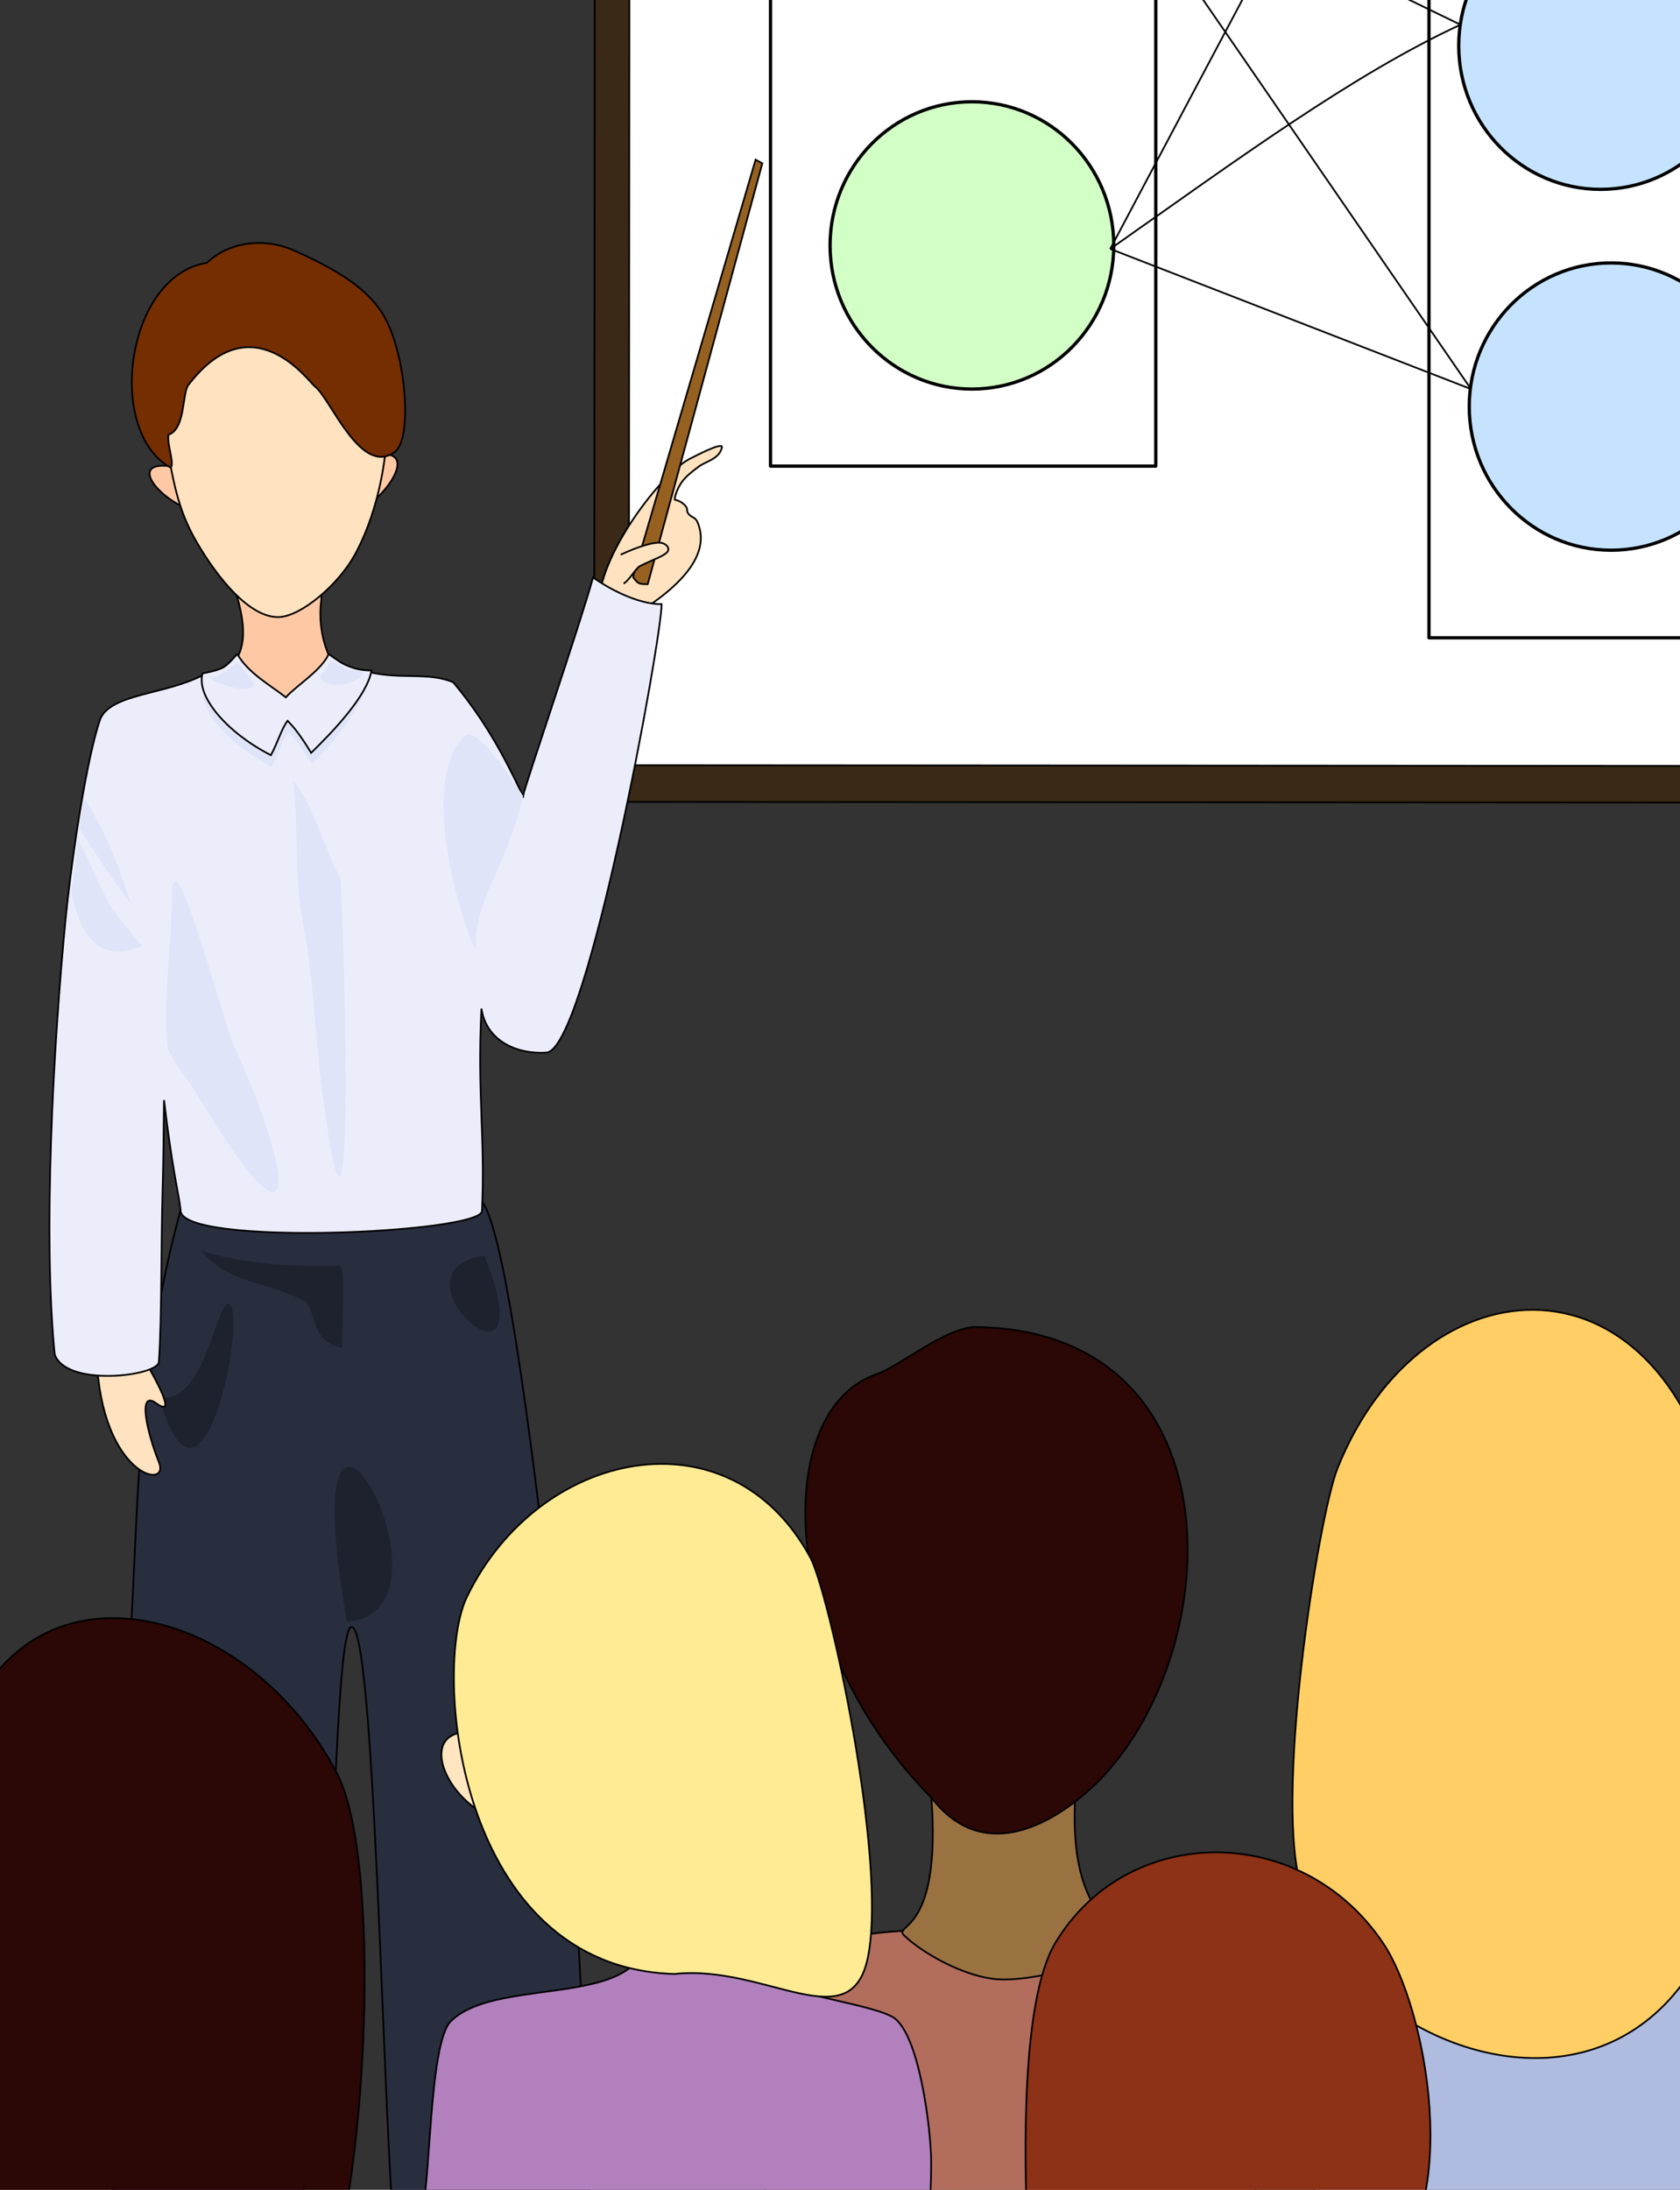 <?xml version="1.0" encoding="UTF-8" standalone="no"?>
<!-- Created with Inkscape (http://www.inkscape.org/) -->

<svg
   xmlns:dc="http://purl.org/dc/elements/1.1/"
   xmlns:cc="http://creativecommons.org/ns#"
   xmlns:rdf="http://www.w3.org/1999/02/22-rdf-syntax-ns#"
   xmlns:svg="http://www.w3.org/2000/svg"
   xmlns="http://www.w3.org/2000/svg"
   xmlns:sodipodi="http://sodipodi.sourceforge.net/DTD/sodipodi-0.dtd"
   xmlns:inkscape="http://www.inkscape.org/namespaces/inkscape"
   width="256.405mm"
   height="334.115mm"
   viewBox="0 0 256.405 334.115"
   version="1.1"
   id="svg5043"
   inkscape:version="0.92.4 (5da689c313, 2019-01-14)"
   sodipodi:docname="teach person.svg">
  <rect x="0" y="0" width="256.405" height="334.115" fill="#333333" stroke="none"/>
  <defs
     id="defs5037" />
  <sodipodi:namedview
     id="base"
     pagecolor="#ffffff"
     bordercolor="#666666"
     borderopacity="1.0"
     inkscape:pageopacity="0.0"
     inkscape:pageshadow="2"
     inkscape:zoom="0.35"
     inkscape:cx="336.54285"
     inkscape:cy="634.66136"
     inkscape:document-units="mm"
     inkscape:current-layer="layer1"
     showgrid="false"
     inkscape:window-width="1920"
     inkscape:window-height="1017"
     inkscape:window-x="-8"
     inkscape:window-y="760"
     inkscape:window-maximized="1"
     fit-margin-bottom="-10"
     fit-margin-top="-10"
     fit-margin-left="-10"
     fit-margin-right="-10"
     showguides="false" />
  <g
     inkscape:label="Layer 1"
     inkscape:groupmode="layer"
     id="layer1"
     transform="translate(-13.93,-27.165)"
     style="display:inline">
    <path
       style="fill:#292e3f;fill-opacity:1;stroke:#000000;stroke-width:0.265px;stroke-linecap:butt;stroke-linejoin:miter;stroke-opacity:1"
       d="m 41.495,211.77 c -6.943,25.679 -6.344,44.491 -7.74,66.895 -1.944,31.2 -4.769,93.239 -0.867,93.778 2.792,0.386 22.306,10.392 26.786,-8.204 5.444,-22.596 4.822,-88.635 7.917,-88.837 4.021,-0.263 5.091,96.032 7.203,95.952 10.873,-0.413 25.578,14.531 28.943,-6.352 0.598,-3.709 -1.868,-57.993 -5.11,-86.792 -2.568,-22.814 -7.411,-64.33 -11.339,-67.934 -8.527,-7.824 -13.801,-10.631 -45.793,1.496 z"
       id="path2583"
       inkscape:connector-curvature="0"
       sodipodi:nodetypes="casssssasc" />
    <path
       style="fill:#392916;fill-opacity:1;stroke:#000000;stroke-width:0.265px;stroke-linecap:butt;stroke-linejoin:miter;stroke-opacity:1"
       d="m 104.699,21.833 -0.092,127.68 181.466,0.111 0.111,-127.737 z"
       id="path5622"
       inkscape:connector-curvature="0"
       sodipodi:nodetypes="ccccc" />
    <path
       style="fill:#ffffff;fill-opacity:1;stroke:#000000;stroke-width:0.265px;stroke-linecap:butt;stroke-linejoin:miter;stroke-opacity:1"
       d="m 109.991,17.298 -0.092,126.622 171.412,0.111 0.111,-126.679 z"
       id="path5622-2"
       inkscape:connector-curvature="0"
       sodipodi:nodetypes="ccccc" />
    <path
       style="fill:#ffc8a4;fill-opacity:1;stroke:#000000;stroke-width:0.265px;stroke-linecap:butt;stroke-linejoin:miter;stroke-opacity:1"
       d="m 40.625,98.419 c -7.935,-1.442 -2.098,5.698 3.742,6.949"
       id="path5592"
       inkscape:connector-curvature="0" />
    <path
       style="fill:#ffc8a4;fill-opacity:1;stroke:#000000;stroke-width:0.265px;stroke-linecap:butt;stroke-linejoin:miter;stroke-opacity:1"
       d="m 69.49,97.082 c 9.297,-2.935 4.169,5.8 -1.871,8.82"
       id="path5594"
       inkscape:connector-curvature="0" />
    <path
       style="fill:#ffc8a4;fill-opacity:1;stroke:#000000;stroke-width:0.265px;stroke-linecap:butt;stroke-linejoin:miter;stroke-opacity:1"
       d="m 49.712,116.86 c 2.943,9.167 0.504,11.256 -2.94,14.7 -1.154,1.154 3.055,7.071 8.622,7.825 7.423,1.005 16.637,-3.637 12.748,-6.828 -3.81,-3.126 -5.841,-8.277 -5.2,-13.692 0.754,-6.376 -5.533,-2.005 -13.23,-2.005 z"
       id="path5596"
       inkscape:connector-curvature="0"
       sodipodi:nodetypes="cssssc" />
    <path
       style="fill:#ffe2bf;fill-opacity:1;stroke:#000000;stroke-width:0.265px;stroke-linecap:butt;stroke-linejoin:miter;stroke-opacity:1"
       d="m 105.361,119.729 c -0.393,-7.51 9.762,-20.758 14.083,-22.677 0.208,-0.092 4.857,-2.578 4.666,-1.629 -0.36,1.787 -2.487,2.125 -3.585,2.966 -1.09,0.834 -1.874,1.428 -2.517,2.307 -0.838,1.147 -1.208,2.653 -1.079,2.723 0,0 1.16,0.178 1.765,1.147 0.266,0.425 -0.252,0.851 1.065,1.565 0.495,0.268 0.667,0.733 0.864,1.364 0.89,2.853 -0.069,7.139 -8.457,12.612"
       id="path5612"
       inkscape:connector-curvature="0"
       sodipodi:nodetypes="cssssssssc" />
    <path
       style="fill:#ffe2bf;fill-opacity:1;stroke:#000000;stroke-width:0.265px;stroke-linecap:butt;stroke-linejoin:miter;stroke-opacity:1"
       d="m 38.487,88.262 c 1.565,12.225 2.584,16.707 5.539,21.753 3.148,5.375 8.054,11.475 12.505,11.3 3.395,-0.134 9.07,-4.959 11.575,-9.547 8.667,-15.872 7.239,-47.961 -14.652,-39.542"
       id="path5588"
       inkscape:connector-curvature="0"
       sodipodi:nodetypes="csssc" />
    <path
       style="fill:#1e222e;fill-opacity:1;stroke:none;stroke-width:0.265px;stroke-linecap:butt;stroke-linejoin:miter;stroke-opacity:1"
       d="m 38.163,240.26 c 6.714,1.786 8.78,-14.165 10.557,-14.165 3.275,0 -3.768,37.927 -10.557,14.165 z"
       id="path5962"
       inkscape:connector-curvature="0" />
    <path
       style="fill:#ffe2bf;fill-opacity:1;stroke:#000000;stroke-width:0.265px;stroke-linecap:butt;stroke-linejoin:miter;stroke-opacity:1"
       d="m 28.675,234.113 c 0.665,18.31 11.262,20.526 9.52,16.177 -1.84,-4.591 -3.306,-11.106 -0.451,-9.035 3.428,2.486 -0.204,-3.944 -2.253,-7.409 -0.166,-0.166 -6.448,0.409 -6.815,0.267 z"
       id="path6008"
       inkscape:connector-curvature="0"
       sodipodi:nodetypes="csscc" />
    <path
       style="fill:#ebeefa;fill-opacity:1;stroke:#000000;stroke-width:0.265px;stroke-linecap:butt;stroke-linejoin:miter;stroke-opacity:1"
       d="m 70.197,129.696 c 5.026,1.194 9.136,-0.041 12.911,1.577 6.164,7.348 9.197,14.515 10.654,17.334 0.228,-1.445 8.681,-26.069 10.682,-33.332 0,0 5.535,4.062 10.461,4.076 -0.007,5.301 -11.378,67.985 -17.576,68.414 -4.396,0.304 -9.156,-1.682 -9.922,-6.709 -0.653,13.174 0.601,19.465 0.085,30.884 -0.186,3.419 -46.51,5.464 -45.997,-0.17 -0.263,-2.385 -1.273,-6.082 -2.53,-16.752 -0.069,5.144 -0.074,8.856 -0.223,13.913 -0.232,7.919 -0.099,19.555 -0.567,26.08 -0.319,2.132 -14.174,3.829 -15.902,-1.208 -1.786,-17.971 -0.26,-46.503 1.676,-66.528 1.049,-10.223 3.235,-24.429 5.269,-30.375 1.624,-3.902 9.773,-3.712 15.576,-6.675 0.263,-0.134 11.908,5.651 12.163,5.494"
       id="path5610"
       inkscape:connector-curvature="0"
       sodipodi:nodetypes="cccscsccccsccccsc" />
    <path
       style="display:inline;fill:#dfe4f8;fill-opacity:1;stroke:none;stroke-width:0.265px;stroke-linecap:butt;stroke-linejoin:miter;stroke-opacity:1"
       d="m 50.27,128.733 c 1.625,2.913 5.187,4.858 7.413,6.623 1.588,-1.772 5.443,-4.116 6.544,-6.602 1.432,1.01 1.941,1.593 3.121,1.882 0.955,0.234 1.423,-0.194 2.943,-0.184 -0.602,3.841 -5.557,10.282 -8.744,13.373 -1.769,-2.91 -2.667,-3.934 -3.589,-4.891 -0.929,1.173 -1.486,3.295 -2.556,5.248 -6.728,-3.448 -11.411,-8.954 -10.436,-12.471 0,0 2.242,-0.385 3.204,-0.946 0.842,-0.491 2.1,-2.033 2.1,-2.033"
       id="path5600-9"
       inkscape:connector-curvature="0"
       sodipodi:nodetypes="cccacccccac" />
    <path
       style="fill:#ebedfa;fill-opacity:1;stroke:#000000;stroke-width:0.265px;stroke-linecap:butt;stroke-linejoin:miter;stroke-opacity:1"
       d="m 50.139,126.94 c 1.625,2.913 5.187,4.858 7.413,6.623 1.588,-1.772 5.443,-4.116 6.544,-6.602 1.432,1.01 1.984,1.453 3.121,1.882 1.08,0.408 1.885,0.609 3.406,0.62 -0.602,3.841 -6.02,9.479 -9.206,12.569 -1.769,-2.91 -2.667,-3.934 -3.589,-4.891 -0.929,1.173 -1.486,3.295 -2.556,5.248 -6.728,-3.448 -11.411,-8.954 -10.436,-12.471 0,0 2.242,-0.385 3.204,-0.946 0.842,-0.491 2.1,-2.033 2.1,-2.033"
       id="path5600"
       inkscape:connector-curvature="0"
       sodipodi:nodetypes="cccacccccac" />
    <path
       style="fill:#dfe4f8;fill-opacity:1;stroke:none;stroke-width:0.265px;stroke-linecap:butt;stroke-linejoin:miter;stroke-opacity:1"
       d="m 93.761,148.608 c -2.161,10.228 -7.583,16.102 -7.204,23.093 0.136,2.514 -9.932,-24.086 -1.701,-32.317 1.84,-1.84 8.51,8.649 8.905,9.224 z"
       id="path5628"
       inkscape:connector-curvature="0"
       sodipodi:nodetypes="cscc" />
    <path
       style="fill:#966020;fill-opacity:1;stroke:#000000;stroke-width:0.265px;stroke-linecap:butt;stroke-linejoin:miter;stroke-opacity:1"
       d="m 110.541,115.21 c 0,0 0.501,0.74 0.884,0.931 0.41,0.204 1.365,0.153 1.365,0.153 l 17.487,-64.203 -1.022,-0.567 -18.715,63.686"
       id="path5624"
       inkscape:connector-curvature="0"
       sodipodi:nodetypes="cacccc" />
    <path
       style="fill:#ffe2bf;fill-opacity:1;stroke:#000000;stroke-width:0.265px;stroke-linecap:butt;stroke-linejoin:miter;stroke-opacity:1"
       d="m 108.668,111.792 c 2.789,-1.301 5.335,-2.056 6.349,-1.765 0.781,0.224 1.311,0.996 0.534,1.569 -0.907,0.67 -1.596,0.779 -3.976,1.948 -0.566,0.278 -1.835,2.457 -2.482,2.642"
       id="path5630"
       inkscape:connector-curvature="0"
       sodipodi:nodetypes="csssc" />
    <path
       style="fill:#742e00;fill-opacity:1;stroke:#000000;stroke-width:0.265px;stroke-linecap:butt;stroke-linejoin:miter;stroke-opacity:1"
       d="m 39.964,98.513 c 0.651,-0.503 -0.574,-3.57 -0.323,-5.017 2.618,-0.87 2.075,-6.332 3.025,-7.574 9.759,-12.769 18.389,-0.498 19.324,0.21 2.414,1.829 6.965,13.82 12.199,9.985 2.689,-1.97 1.778,-14.512 -1.535,-20.517 C 69.898,70.605 63.774,67.636 58.894,65.418 54.172,63.271 48.754,64.145 45.509,67.269 33.144,69.192 30.003,92.987 39.964,98.513"
       id="path5590"
       inkscape:connector-curvature="0"
       sodipodi:nodetypes="ccsssascc" />
    <path
       style="fill:#dfe4f8;fill-opacity:1;stroke:none;stroke-width:0.265px;stroke-linecap:butt;stroke-linejoin:miter;stroke-opacity:1"
       d="m 45.847,130.392 c 0.846,0.825 4.313,-2.265 4.377,-2.138 0.256,0.511 2.916,3.097 2.372,3.642 -1.104,1.104 -6.263,-0.451 -6.749,-1.503 z"
       id="path5678"
       inkscape:connector-curvature="0" />
    <path
       style="fill:#dfe4f8;fill-opacity:1;stroke:none;stroke-width:0.265px;stroke-linecap:butt;stroke-linejoin:miter;stroke-opacity:1"
       d="m 62.852,130.291 c 0.703,-0.698 1.177,-1.745 1.704,-2.272 0.058,-0.058 2.236,1.18 2.506,1.27 0.728,0.243 2.515,0.082 2.172,0.768 -0.825,1.65 -6.227,2.392 -6.381,0.234 z"
       id="path5680"
       inkscape:connector-curvature="0" />
    <path
       style="fill:#dfe4f8;fill-opacity:1;stroke:none;stroke-width:0.265px;stroke-linecap:butt;stroke-linejoin:miter;stroke-opacity:1"
       d="m 39.5,187.053 c -0.779,-6.948 0.668,-16.183 0.668,-23.119 0,-10.804 7.854,19.149 9.354,22.451 9.656,21.244 10.32,34.171 -5.212,8.285 -1.971,-3.285 -3.563,-4.913 -4.811,-7.617 z"
       id="path5690"
       inkscape:connector-curvature="0"
       sodipodi:nodetypes="csssc" />
    <path
       style="fill:#dfe4f8;fill-opacity:1;stroke:none;stroke-width:0.265px;stroke-linecap:butt;stroke-linejoin:miter;stroke-opacity:1"
       d="m 58.609,146.16 c 0.973,7.277 0.151,14.919 1.604,22.183 0.997,4.987 1.411,10.304 1.871,15.368 0.25,2.754 0.46,5.547 0.802,8.285 5.738,45.906 3.398,-29.954 2.94,-30.87 -2.547,-5.093 -4.594,-12.083 -7.216,-14.967 z"
       id="path5694"
       inkscape:connector-curvature="0" />
    <path
       style="fill:#dfe4f8;fill-opacity:1;stroke:none;stroke-width:0.265px;stroke-linecap:butt;stroke-linejoin:miter;stroke-opacity:1"
       d="m 35.624,171.551 c -1.971,-2.466 -4.302,-4.996 -5.746,-7.884 -0.856,-1.711 -2.443,-5.367 -4.02,-8.473 l -1.06,8.218 c 1.547,6.337 3.865,10.817 10.826,8.14 z"
       id="path5700"
       inkscape:connector-curvature="0"
       sodipodi:nodetypes="csccc" />
    <path
       style="fill:#dfe4f8;fill-opacity:1;stroke:none;stroke-width:0.265px;stroke-linecap:butt;stroke-linejoin:miter;stroke-opacity:1"
       d="m 33.887,165.137 c -3.335,-4.618 -5.908,-8.442 -7.846,-11.545 l 0.758,-4.693 c 2.453,3.938 5.178,9.555 7.088,16.238 z"
       id="path5704"
       inkscape:connector-curvature="0"
       sodipodi:nodetypes="cccc" />
    <path
       style="fill:none;stroke:none;stroke-width:0.265px;stroke-linecap:butt;stroke-linejoin:miter;stroke-opacity:1"
       d="m 101.373,156.851 c -8.943,-36.648 7.713,-26.994 0,0 z"
       id="path5708"
       inkscape:connector-curvature="0" />
    <path
       style="fill:#1e222e;fill-opacity:1;stroke:none;stroke-width:0.265px;stroke-linecap:butt;stroke-linejoin:miter;stroke-opacity:1"
       d="m 44.577,217.922 c 6.857,2.339 15.987,2.516 21.199,2.39 0.812,-0.02 0.485,6.5 0.346,12.54 -5.069,-0.944 -3.822,-6.209 -5.84,-7.218 -6.79,-3.395 -11.453,-2.515 -15.705,-7.712 z"
       id="path5956"
       inkscape:connector-curvature="0"
       sodipodi:nodetypes="csccc" />
    <path
       style="fill:#1e222e;fill-opacity:1;stroke:none;stroke-width:0.265px;stroke-linecap:butt;stroke-linejoin:miter;stroke-opacity:1"
       d="m 87.876,218.745 c 9.848,24.883 -15.816,2.259 0,0 z"
       id="path5970"
       inkscape:connector-curvature="0" />
    <path
       style="fill:#1e222e;fill-opacity:1;stroke:none;stroke-width:0.265px;stroke-linecap:butt;stroke-linejoin:miter;stroke-opacity:1"
       d="m 66.878,274.618 c -9.224,-52.523 19.407,-1.386 0,0 z"
       id="path5974"
       inkscape:connector-curvature="0" />
    <path
       style="fill:#b0bcdf;fill-opacity:1;stroke:#000000;stroke-width:0.265px;stroke-linecap:butt;stroke-linejoin:miter;stroke-opacity:1"
       d="m 269.819,316.679 c 10.17,6.54 13.995,16.163 17.009,27.214 3.765,13.806 2.474,32.351 -9.827,41.577 -52.028,39.021 -90.567,-51.231 -39.688,-65.768"
       id="path6057"
       inkscape:connector-curvature="0" />
    <path
       style="fill:#ffce64;fill-opacity:1;stroke:#000000;stroke-width:0.265px;stroke-linecap:butt;stroke-linejoin:miter;stroke-opacity:1"
       d="m 212.777,315.818 c -4.736,-12.675 2.33,-57.23 5.292,-64.634 12.922,-32.306 50.467,-34.665 58.586,7.938 20.558,107.874 -54.54,89.362 -63.878,56.696 z"
       id="path5984"
       inkscape:connector-curvature="0"
       sodipodi:nodetypes="cssc" />
    <path
       style="fill:#b26d5d;fill-opacity:1;stroke:#000000;stroke-width:0.265px;stroke-linecap:butt;stroke-linejoin:miter;stroke-opacity:1"
       d="m 154.922,321.685 c -24.887,0.276 -27.6,10.817 -27.6,28.256 0,38.081 96.839,36.062 76.351,-4.914 -8.015,-16.031 -5.317,-18.211 -23.812,-25.324"
       id="path6049"
       inkscape:connector-curvature="0"
       sodipodi:nodetypes="cssc" />
    <path
       style="fill:#9a7242;fill-opacity:1;stroke:#000000;stroke-width:0.265px;stroke-linecap:butt;stroke-linejoin:miter;stroke-opacity:1"
       d="m 156.08,301.455 c 1.554,20.954 -5.896,19.271 -4.181,20.986 2.514,2.514 9.357,6.57 14.765,6.744 6.327,0.203 20.201,-3.612 17.745,-6.767 -2.377,-3.054 -7.927,-6.708 -6.112,-24.605 -0.929,-0.929 -18.347,-2.513 -22.217,3.643 z"
       id="path6010"
       inkscape:connector-curvature="0"
       sodipodi:nodetypes="ccascc" />
    <path
       style="fill:#2b0705;fill-opacity:1;stroke:#000000;stroke-width:0.265px;stroke-linecap:butt;stroke-linejoin:miter;stroke-opacity:1"
       d="m 156.08,301.455 c -23.707,-23.988 -24.33,-59.296 -8.315,-64.634 3.285,-1.095 10.663,-7.241 15.119,-7.182 39.744,0.533 38.697,48.575 18.982,69.009 -3.542,3.671 -16.43,14.938 -25.785,2.807"
       id="path6000"
       inkscape:connector-curvature="0"
       sodipodi:nodetypes="ccssc" />
    <path
       style="fill:#8d3216;fill-opacity:1;stroke:#000000;stroke-width:0.265px;stroke-linecap:butt;stroke-linejoin:miter;stroke-opacity:1"
       d="m 170.809,369.01 c -0.639,-12.92 -0.998,-36.718 4.158,-45.349 11.003,-18.418 37.658,-18.575 50.098,0.049 6.6,9.88 12.248,40.082 -0.225,51.191"
       id="path6014"
       inkscape:connector-curvature="0"
       sodipodi:nodetypes="cssc" />
    <path
       style="fill:#ffe5c0;fill-opacity:1;stroke:#000000;stroke-width:0.265px;stroke-linecap:butt;stroke-linejoin:miter;stroke-opacity:1"
       d="m 92.955,293.359 c -18.828,-7.941 -11.709,11.124 -0.611,11.916"
       id="path6026"
       inkscape:connector-curvature="0"
       sodipodi:nodetypes="cc" />
    <path
       style="fill:#b280bd;fill-opacity:1;stroke:#000000;stroke-width:0.265px;stroke-linecap:butt;stroke-linejoin:miter;stroke-opacity:1"
       d="m 109.18,311.765 c 13.752,25.09 -17.885,15.239 -26.458,23.812 -3.363,3.363 -3.047,25.394 -4.536,29.86 -1.989,5.966 2.756,11.45 6.426,15.119 3.479,3.479 10.885,6.37 33.64,3.402 29.187,-3.807 37.798,-0.971 37.798,-26.836 0,-4.91 -1.84,-20.197 -6.048,-22.301 -4.608,-2.304 -16.764,-3.157 -20.789,-7.182 -3.911,-3.911 1.546,-14.329 -1.89,-17.765 -1.242,-1.242 -15.467,1.699 -18.143,1.89 z"
       id="path6045"
       inkscape:connector-curvature="0"
       sodipodi:nodetypes="cccssssccc" />
    <path
       style="fill:#ffeb94;fill-opacity:1;stroke:#000000;stroke-width:0.265px;stroke-linecap:butt;stroke-linejoin:miter;stroke-opacity:1"
       d="m 116.874,328.352 c 14.023,-1.516 27.034,10.317 29.559,-2.745 2.922,-15.119 -6.026,-55.601 -8.816,-60.766 -12.289,-22.748 -41.495,-16.622 -52.43,5.985 -5.356,11.074 -1.518,56.571 31.687,57.526"
       id="path6018"
       inkscape:connector-curvature="0"
       sodipodi:nodetypes="csssc" />
    <path
       style="fill:#2b0705;fill-opacity:1;stroke:#000000;stroke-width:0.265px;stroke-linecap:butt;stroke-linejoin:miter;stroke-opacity:1"
       d="M 11.964,381.224 C -14.209,358.764 6.908,296.539 7.669,293.866 16.333,263.442 51.185,270.684 65.356,297.735 c 7.474,14.267 4.234,70.659 -3.578,82.798"
       id="path6024"
       inkscape:connector-curvature="0"
       sodipodi:nodetypes="cssc" />
  </g>
  <g
     inkscape:groupmode="layer"
     id="layer6"
     inkscape:label="Layer 2"
     style="display:inline"
     transform="translate(17.419)">
    <rect
       style="opacity:1;fill:none;fill-opacity:1;stroke:#000000;stroke-width:0.5;stroke-linecap:butt;stroke-linejoin:round;stroke-miterlimit:4;stroke-dasharray:none;stroke-dashoffset:0;stroke-opacity:1"
       id="rect6616"
       width="58.799"
       height="113.857"
       x="100.18"
       y="-42.735" />
    <ellipse
       style="opacity:1;fill:#d2ffc5;fill-opacity:1;stroke:#000000;stroke-width:0.5;stroke-linecap:butt;stroke-linejoin:round;stroke-miterlimit:4;stroke-dasharray:none;stroke-dashoffset:0;stroke-opacity:1"
       id="path6628"
       cx="-130.916"
       cy="37.446"
       rx="21.649"
       ry="21.916"
       transform="scale(-1,1)" />
    <ellipse
       style="display:inline;opacity:1;fill:#d2ffc5;fill-opacity:1;stroke:#000000;stroke-width:0.5;stroke-linecap:butt;stroke-linejoin:round;stroke-miterlimit:4;stroke-dasharray:none;stroke-dashoffset:0;stroke-opacity:1"
       id="path6628-1"
       cx="129.045"
       cy="-22.957"
       rx="21.649"
       ry="21.916" />
    <rect
       style="opacity:1;fill:none;fill-opacity:1;stroke:#000000;stroke-width:0.5;stroke-linecap:butt;stroke-linejoin:round;stroke-miterlimit:4;stroke-dasharray:none;stroke-dashoffset:0;stroke-opacity:1"
       id="rect6656"
       width="55.592"
       height="158.224"
       x="200.673"
       y="-60.909" />
    <ellipse
       style="display:inline;opacity:1;fill:#c5e3ff;fill-opacity:1;stroke:#000000;stroke-width:0.5;stroke-linecap:butt;stroke-linejoin:round;stroke-miterlimit:4;stroke-dasharray:none;stroke-dashoffset:0;stroke-opacity:1"
       id="path6628-4"
       cx="228.469"
       cy="62.035"
       rx="21.649"
       ry="21.916" />
    <ellipse
       style="display:inline;opacity:1;fill:#c5e3ff;fill-opacity:1;stroke:#000000;stroke-width:0.5;stroke-linecap:butt;stroke-linejoin:round;stroke-miterlimit:4;stroke-dasharray:none;stroke-dashoffset:0;stroke-opacity:1"
       id="path6628-41"
       cx="226.866"
       cy="6.977"
       rx="21.649"
       ry="21.916" />
    <path
       style="fill:none;stroke:#000000;stroke-width:0.265px;stroke-linecap:butt;stroke-linejoin:miter;stroke-opacity:1"
       d="M 152.03,37.98 C 171.084,24.588 189.069,11.346 205.484,3.77"
       id="path6677"
       inkscape:connector-curvature="0"
       sodipodi:nodetypes="cc" />
    <path
       style="fill:none;stroke:#000000;stroke-width:0.265px;stroke-linecap:butt;stroke-linejoin:miter;stroke-opacity:1"
       d="M 152.03,37.98 207.088,59.362"
       id="path6679"
       inkscape:connector-curvature="0"
       sodipodi:nodetypes="cc" />
    <path
       style="fill:none;stroke:#000000;stroke-width:0.265px;stroke-linecap:butt;stroke-linejoin:miter;stroke-opacity:1"
       d="M 207.088,59.362 150.427,-22.957 205.484,3.77"
       id="path6681"
       inkscape:connector-curvature="0"
       sodipodi:nodetypes="ccc" />
    <path
       style="fill:none;stroke:#000000;stroke-width:0.265px;stroke-linecap:butt;stroke-linejoin:miter;stroke-opacity:1"
       d="m 152.03,37.98 c 18.45,-34.824 38.254,-72.188 56.661,-106.373"
       id="path6683"
       inkscape:connector-curvature="0" />
  </g>
</svg>
